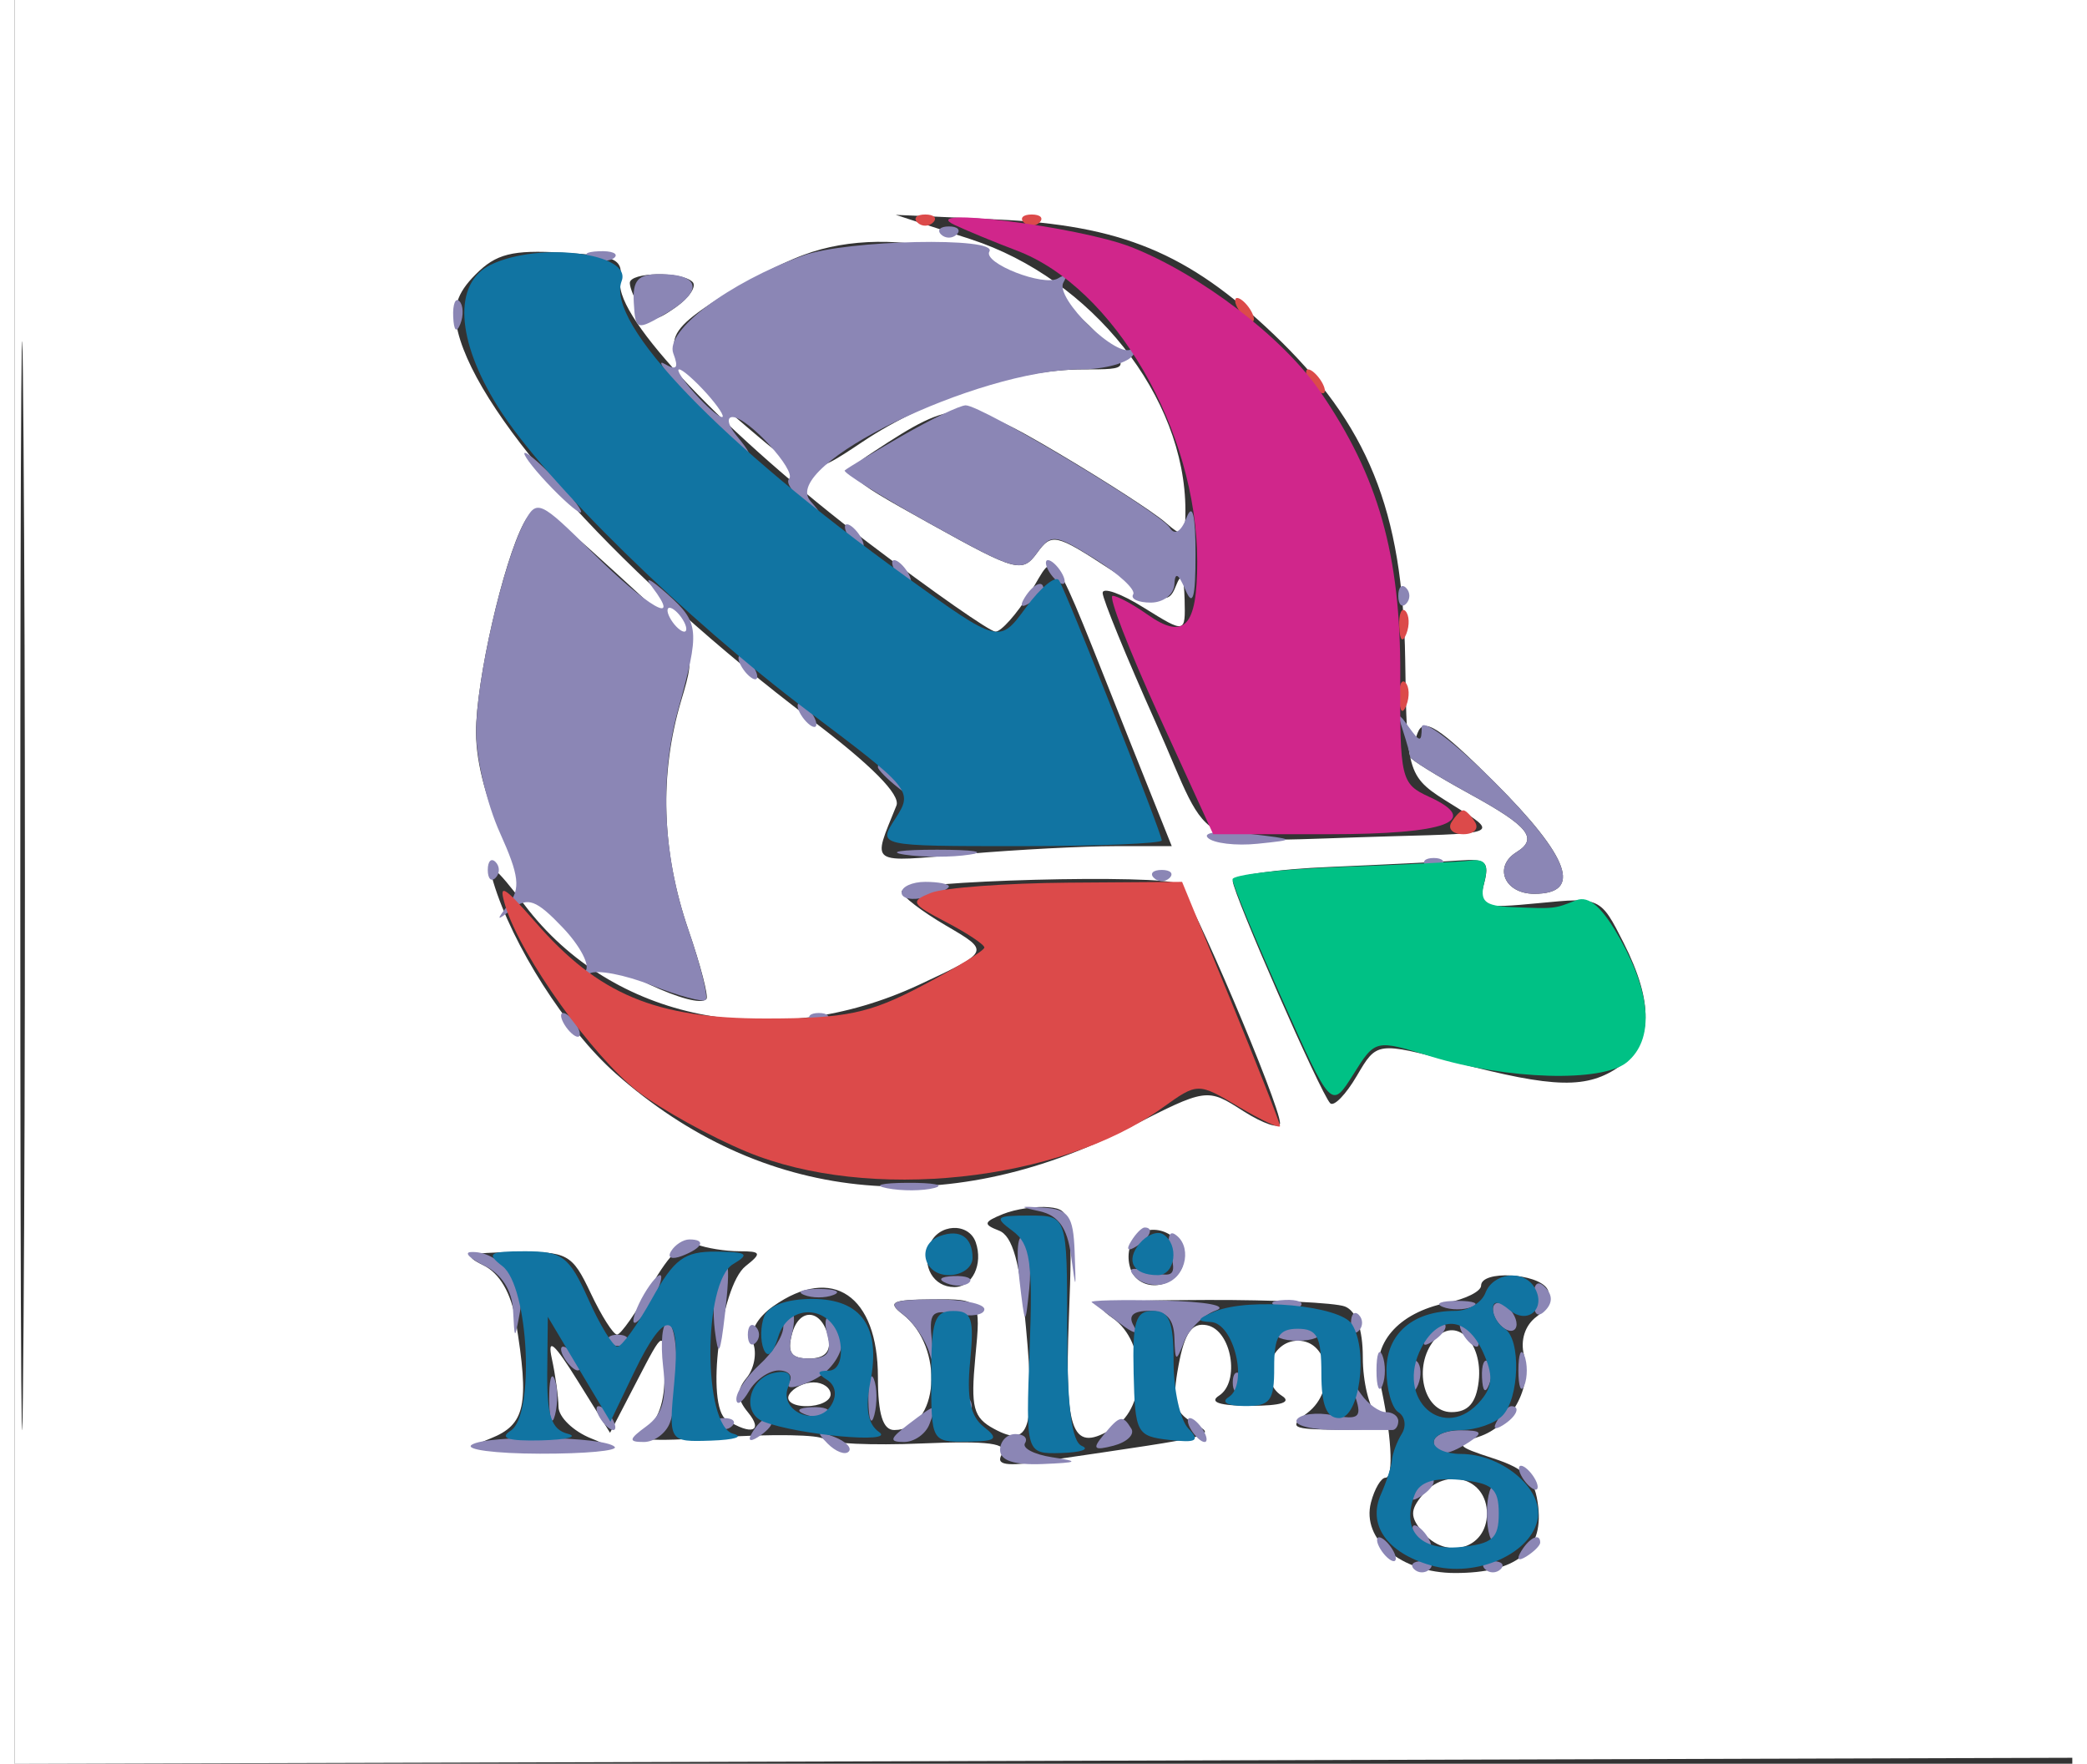 <?xml version="1.0" encoding="UTF-8"?>
<svg xmlns="http://www.w3.org/2000/svg" xmlns:xlink="http://www.w3.org/1999/xlink" width="71px" height="60px" viewBox="0 0 70 60" version="1.1">
<rect x="0" y="0" width="70" height="60" fill="#333333" stroke="none"/>
<g id="surface1">
<path style=" stroke:none;fill-rule:evenodd;fill:rgb(100%,100%,100%);fill-opacity:1;" d="M 0 30.004 L 0 60.004 L 35.102 59.902 L 70.199 59.797 L 70.305 29.898 L 70.406 0 L 0 0 L 0 30.004 M 0.191 30.203 C 0.191 46.703 0.242 53.395 0.301 45.07 C 0.363 36.75 0.363 23.25 0.301 15.07 C 0.242 6.895 0.191 13.703 0.191 30.203 M 32.52 8.137 C 36.645 9.48 39.828 13.5 39.828 17.363 C 39.828 18.285 39.77 18.316 39.125 17.754 C 38.734 17.418 37.105 16.363 35.5 15.414 C 32.332 13.539 31.992 13.539 29.227 15.363 C 28.086 16.117 28.086 16.117 31.168 17.832 C 34.062 19.441 34.277 19.5 34.777 18.816 C 35.277 18.125 35.414 18.156 37.266 19.367 C 39.008 20.512 39.254 20.574 39.496 19.953 C 39.695 19.445 39.777 19.57 39.801 20.406 C 39.828 21.551 39.828 21.551 38.418 20.676 C 37.645 20.191 37.012 19.965 37.012 20.172 C 37.012 20.375 37.82 22.352 38.809 24.562 C 40.852 29.141 39.801 28.637 46.969 28.445 C 50.488 28.352 50.488 28.352 48.926 27.387 C 47.363 26.418 47.363 26.418 47.305 22.43 C 47.227 17.359 46.043 14.434 42.812 11.355 C 39.918 8.598 37.648 7.66 33.391 7.465 L 29.973 7.309 L 32.52 8.137 M 26.836 8.672 C 25.992 8.984 24.586 9.723 23.707 10.309 C 21.793 11.586 21.902 11.973 24.918 14.531 C 26.973 16.281 26.973 16.281 28.855 15.023 C 31.055 13.555 34.074 12.566 36.355 12.566 C 37.965 12.566 37.965 12.566 36.785 11.312 C 34.305 8.684 29.914 7.516 26.836 8.672 M 15.676 9.34 C 15.035 9.984 14.883 10.484 15.078 11.285 C 15.809 14.254 20.762 19.695 27.082 24.469 C 29.137 26.02 30.148 27.039 29.996 27.406 C 29.172 29.457 29 29.34 32.379 29.051 C 34.109 28.902 36.387 28.785 37.441 28.785 L 39.363 28.785 L 37.945 25.238 C 35.102 18.109 35.48 18.676 34.539 20.172 C 34.086 20.895 33.559 21.488 33.367 21.488 C 33.18 21.488 31.234 20.129 29.047 18.469 C 24.199 14.789 20.43 10.824 20.602 9.586 C 20.707 8.805 20.504 8.703 18.625 8.594 C 16.926 8.496 16.375 8.633 15.676 9.34 M 20.926 9.629 C 20.93 9.797 21.09 10.184 21.285 10.492 C 21.582 10.969 21.766 10.961 22.484 10.457 C 22.949 10.129 23.207 9.738 23.062 9.594 C 22.695 9.223 20.918 9.254 20.926 9.629 M 17.32 17.797 C 16.617 19.117 15.688 23.184 15.695 24.918 C 15.699 27.09 17.23 30.312 19.012 31.887 C 20.305 33.027 23.164 34.359 23.531 33.988 C 23.613 33.91 23.336 32.84 22.914 31.617 C 22.008 28.969 21.926 26.34 22.672 23.84 C 23.219 22.012 23.219 22.012 20.48 19.512 C 17.949 17.199 17.707 17.07 17.32 17.797 M 47.727 24.934 C 47.586 25.305 47.473 25.672 47.473 25.75 C 47.473 25.832 48.375 26.391 49.484 27 C 51.504 28.105 51.84 28.523 51.094 28.988 C 50.293 29.484 50.684 30.406 51.695 30.406 C 53.348 30.406 52.906 29.168 50.344 26.609 C 48.441 24.715 47.934 24.391 47.727 24.934 M 16.281 30 C 16.926 32.152 18.754 35.016 20.438 36.512 C 25.395 40.906 31.629 41.57 37.879 38.375 C 40.559 37.004 40.559 37.004 41.801 37.801 C 42.484 38.234 43.047 38.422 43.047 38.211 C 43.047 37.59 39.98 30.387 39.586 30.078 C 39.125 29.719 30.172 29.957 30.176 30.328 C 30.18 30.484 30.859 31.004 31.684 31.488 C 33.191 32.367 33.191 32.367 30.777 33.496 C 25.785 35.828 20.336 34.73 17.348 30.789 C 16.336 29.457 16.059 29.25 16.281 30 M 44.754 29.492 C 42.93 29.566 41.438 29.781 41.438 29.969 C 41.438 30.379 44.43 37.207 44.754 37.531 C 44.879 37.656 45.285 37.238 45.66 36.598 C 46.34 35.438 46.34 35.438 49.02 36.141 C 52.395 37.027 53.504 37.051 54.621 36.262 C 55.73 35.48 55.766 34.109 54.734 32.07 C 53.949 30.523 53.945 30.52 51.855 30.723 C 49.871 30.914 49.773 30.879 49.988 30.059 C 50.18 29.32 50.055 29.203 49.145 29.273 C 48.555 29.316 46.582 29.414 44.754 29.492 M 33.621 41.301 C 32.961 41.57 32.938 41.652 33.484 41.863 C 33.949 42.043 34.199 42.934 34.402 45.141 C 34.727 48.633 34.531 49.266 33.32 48.609 C 32.609 48.227 32.52 47.879 32.68 46.176 C 32.871 44.188 32.871 44.188 31.219 44.203 C 29.84 44.211 29.672 44.297 30.207 44.707 C 31.652 45.832 31.449 48.648 29.922 48.648 C 29.535 48.648 29.367 48.109 29.367 46.852 C 29.367 44.07 27.82 43.016 25.809 44.434 C 25.25 44.828 24.98 45.328 25.125 45.703 C 25.254 46.043 25.152 46.57 24.898 46.875 C 24.555 47.293 24.566 47.582 24.941 48.039 C 25.484 48.695 25.07 48.844 24.215 48.301 C 23.5 47.844 24.004 43.762 24.863 43.074 C 25.426 42.629 25.398 42.566 24.648 42.566 C 24.184 42.566 23.527 42.461 23.195 42.332 C 22.781 42.172 22.289 42.625 21.652 43.75 C 21.141 44.656 20.617 45.402 20.492 45.402 C 20.367 45.402 19.961 44.766 19.594 43.988 C 18.961 42.648 18.809 42.57 17.004 42.594 C 15.387 42.617 15.223 42.688 15.945 43.043 C 16.496 43.312 16.891 43.988 17.047 44.941 C 17.516 47.797 17.375 48.461 16.191 48.934 C 15.234 49.312 15.465 49.375 17.902 49.375 C 20.34 49.375 20.57 49.312 19.613 48.934 C 19.004 48.691 18.504 48.207 18.5 47.859 C 18.496 47.516 18.395 46.773 18.273 46.215 C 18.113 45.48 18.355 45.691 19.152 46.973 L 20.254 48.742 L 21.172 46.973 C 22.09 45.203 22.09 45.203 22.109 46.703 C 22.121 47.703 21.891 48.352 21.422 48.656 C 20.887 49 21.496 49.055 23.988 48.895 C 25.785 48.777 27.379 48.805 27.531 48.957 C 27.68 49.109 29.172 49.176 30.844 49.105 C 33.148 49.008 33.812 49.098 33.586 49.469 C 33.359 49.84 33.723 49.895 35.047 49.699 C 41.129 48.805 40.875 48.871 40.074 48.395 C 39.453 48.027 39.367 47.672 39.594 46.449 C 39.801 45.336 40.051 44.984 40.555 45.082 C 41.398 45.242 41.703 47.012 40.969 47.48 C 40.621 47.703 41.004 47.824 42.039 47.824 C 43.086 47.824 43.461 47.703 43.105 47.48 C 42.312 46.973 42.711 45.609 43.656 45.609 C 44.738 45.609 44.969 47.309 43.984 48.059 C 43.32 48.566 43.426 48.625 45.039 48.637 C 46.43 48.645 46.719 48.539 46.344 48.164 C 46.078 47.895 45.863 47 45.863 46.18 C 45.863 45.215 45.645 44.598 45.254 44.445 C 44.918 44.316 42.812 44.215 40.57 44.223 C 36.844 44.238 36.574 44.289 37.359 44.844 C 38.512 45.656 38.535 47.852 37.398 48.566 C 35.984 49.453 35.711 48.793 35.863 44.848 C 35.996 41.391 35.953 41.145 35.199 41.07 C 34.758 41.023 34.047 41.129 33.621 41.301 M 31.129 42.344 C 30.848 43.082 31.258 43.785 31.965 43.785 C 32.578 43.785 32.953 43.008 32.695 42.262 C 32.453 41.57 31.406 41.625 31.129 42.344 M 37.961 42.363 C 37.824 42.727 37.902 43.223 38.137 43.461 C 38.75 44.078 39.91 43.512 39.754 42.676 C 39.574 41.742 38.285 41.516 37.961 42.363 M 49.887 43.734 C 49.887 43.93 49.363 44.191 48.727 44.32 C 47.051 44.66 46.145 45.719 46.438 46.988 C 46.836 48.73 46.93 50.27 46.637 50.27 C 46.484 50.27 46.262 50.648 46.141 51.109 C 45.812 52.375 47.168 53.512 49.004 53.512 C 51.07 53.512 52 52.773 51.832 51.266 C 51.723 50.309 51.418 49.977 50.305 49.613 C 49.031 49.199 48.988 49.137 49.801 48.879 C 50.906 48.523 51.637 47.215 51.348 46.105 C 51.215 45.594 51.383 45.078 51.777 44.789 C 52.133 44.527 52.293 44.102 52.137 43.844 C 51.805 43.305 49.887 43.207 49.887 43.734 M 26.441 45.391 C 26.277 46.016 26.418 46.215 27.02 46.215 C 27.547 46.215 27.773 45.988 27.688 45.539 C 27.496 44.535 26.688 44.438 26.441 45.391 M 48.297 45.582 C 47.555 46.484 47.926 48.039 48.879 48.039 C 49.445 48.039 49.719 47.73 49.805 46.992 C 49.961 45.641 48.996 44.734 48.297 45.582 M 26.352 47.434 C 26.215 47.656 26.477 47.836 26.93 47.836 C 27.387 47.836 27.758 47.656 27.758 47.434 C 27.758 47.211 27.496 47.027 27.18 47.027 C 26.859 47.027 26.488 47.211 26.352 47.434 M 47.891 50.859 C 47.469 51.371 47.469 51.602 47.891 52.113 C 48.695 53.094 50.086 52.695 50.086 51.488 C 50.086 50.277 48.695 49.879 47.891 50.859 "/>
<path style=" stroke:none;fill-rule:evenodd;fill:rgb(54.51%,52.549%,70.98%);fill-opacity:1;" d="M 31.512 7.973 C 31.66 8.121 31.902 8.121 32.051 7.973 C 32.195 7.824 32.078 7.703 31.781 7.703 C 31.488 7.703 31.367 7.824 31.512 7.973 M 26.836 8.691 C 24.293 9.609 22.113 11.25 22.406 12.023 C 22.598 12.527 22.52 12.617 22.094 12.371 C 21.781 12.191 22.238 12.801 23.113 13.723 C 24.652 15.352 25.559 16.031 24.539 14.797 C 24.266 14.461 24.211 14.188 24.422 14.188 C 24.938 14.188 26.613 16.02 26.344 16.289 C 26.227 16.41 26.449 16.75 26.844 17.051 C 27.445 17.512 27.48 17.508 27.07 17.043 C 26.012 15.844 32.742 12.566 36.258 12.566 C 37.09 12.566 37.898 12.34 38.059 12.062 C 38.219 11.781 38.195 11.695 38.008 11.863 C 37.562 12.27 35.355 10.133 35.68 9.605 C 35.816 9.383 35.734 9.32 35.496 9.469 C 35.016 9.766 32.926 8.949 33.16 8.555 C 33.461 8.051 28.301 8.16 26.836 8.691 M 19.637 8.789 C 19.926 8.906 20.273 8.895 20.41 8.758 C 20.543 8.625 20.305 8.527 19.879 8.547 C 19.41 8.566 19.316 8.66 19.637 8.789 M 21.062 10.301 C 21.117 11.25 21.152 11.258 22.207 10.633 C 23.441 9.898 23.324 9.324 21.945 9.324 C 21.203 9.324 21.016 9.531 21.062 10.301 M 14.918 10.777 C 14.938 11.25 15.031 11.344 15.16 11.023 C 15.277 10.73 15.262 10.379 15.129 10.246 C 14.996 10.109 14.898 10.348 14.918 10.777 M 23.133 13.379 C 23.531 13.824 23.949 14.188 24.062 14.188 C 24.172 14.188 23.934 13.824 23.535 13.379 C 23.133 12.934 22.715 12.566 22.605 12.566 C 22.496 12.566 22.73 12.934 23.133 13.379 M 30.172 14.836 C 29.176 15.41 28.305 15.938 28.238 16.004 C 28.168 16.074 29.492 16.898 31.18 17.836 C 34.047 19.434 34.281 19.496 34.77 18.824 C 35.262 18.145 35.367 18.152 36.758 19.02 C 37.562 19.523 38.145 20.062 38.051 20.219 C 37.953 20.375 38.223 20.5 38.648 20.5 C 39.078 20.5 39.438 20.223 39.453 19.879 C 39.473 19.445 39.586 19.504 39.828 20.066 C 40.082 20.664 40.172 20.34 40.172 18.852 C 40.172 17.512 40.07 17.09 39.867 17.609 C 39.68 18.094 39.461 18.223 39.293 17.949 C 38.977 17.43 32.887 13.781 32.352 13.789 C 32.148 13.793 31.168 14.262 30.172 14.836 M 18.102 16.418 C 18.625 16.977 19.141 17.434 19.25 17.434 C 19.359 17.434 19.027 16.977 18.504 16.418 C 17.984 15.863 17.469 15.406 17.359 15.406 C 17.25 15.406 17.582 15.863 18.102 16.418 M 17.34 17.758 C 16.617 19.121 15.688 23.168 15.699 24.918 C 15.703 25.816 16.066 27.355 16.508 28.332 C 17.164 29.789 17.215 30.227 16.801 30.766 C 16.363 31.332 16.379 31.352 16.93 30.918 C 17.457 30.504 17.746 30.613 18.645 31.555 C 19.238 32.18 19.586 32.844 19.418 33.031 C 19.246 33.219 19.309 33.258 19.555 33.117 C 19.805 32.977 20.754 33.156 21.672 33.52 C 22.59 33.883 23.418 34.105 23.508 34.012 C 23.602 33.918 23.336 32.84 22.914 31.617 C 22.051 29.098 21.93 26.477 22.562 24.172 C 23.316 21.438 23.297 21.184 22.207 20.211 C 21.625 19.688 21.387 19.578 21.684 19.965 C 22.734 21.348 21.523 20.648 19.664 18.805 C 17.871 17.023 17.758 16.973 17.34 17.758 M 28.363 18.242 C 28.5 18.465 28.703 18.648 28.812 18.648 C 28.922 18.648 28.902 18.465 28.766 18.242 C 28.629 18.02 28.426 17.836 28.316 17.836 C 28.203 17.836 28.227 18.02 28.363 18.242 M 29.973 19.461 C 30.109 19.684 30.309 19.863 30.422 19.863 C 30.531 19.863 30.512 19.684 30.375 19.461 C 30.238 19.238 30.035 19.055 29.922 19.055 C 29.812 19.055 29.836 19.238 29.973 19.461 M 35.199 19.461 C 35.34 19.684 35.539 19.863 35.652 19.863 C 35.762 19.863 35.738 19.684 35.602 19.461 C 35.465 19.238 35.266 19.055 35.152 19.055 C 35.043 19.055 35.062 19.238 35.199 19.461 M 34.359 20.332 C 34.18 20.621 34.246 20.691 34.535 20.512 C 34.789 20.352 35 20.141 35 20.043 C 35 19.707 34.645 19.867 34.359 20.332 M 47.07 20.27 C 47.07 20.566 47.191 20.688 47.336 20.539 C 47.484 20.391 47.484 20.148 47.336 20 C 47.191 19.852 47.07 19.973 47.07 20.27 M 22.328 21.082 C 22.465 21.305 22.668 21.488 22.777 21.488 C 22.887 21.488 22.867 21.305 22.73 21.082 C 22.594 20.859 22.391 20.676 22.281 20.676 C 22.168 20.676 22.191 20.859 22.328 21.082 M 24.742 22.703 C 24.879 22.926 25.082 23.109 25.191 23.109 C 25.301 23.109 25.281 22.926 25.145 22.703 C 25.008 22.48 24.805 22.297 24.695 22.297 C 24.582 22.297 24.605 22.48 24.742 22.703 M 26.754 24.324 C 26.891 24.547 27.094 24.73 27.203 24.73 C 27.312 24.73 27.293 24.547 27.156 24.324 C 27.02 24.102 26.816 23.918 26.707 23.918 C 26.594 23.918 26.617 24.102 26.754 24.324 M 47.23 24.863 C 47.363 25.273 47.473 25.672 47.473 25.75 C 47.473 25.832 48.375 26.391 49.484 27 C 51.504 28.105 51.84 28.523 51.094 28.988 C 50.293 29.484 50.684 30.406 51.695 30.406 C 53.359 30.406 52.902 29.164 50.289 26.555 C 48.961 25.23 47.871 24.414 47.867 24.742 C 47.863 25.258 47.805 25.258 47.426 24.73 C 47.066 24.223 47.031 24.246 47.23 24.863 M 29.367 26.098 C 29.367 26.184 29.684 26.504 30.07 26.809 C 30.711 27.312 30.723 27.297 30.223 26.656 C 29.699 25.98 29.367 25.766 29.367 26.098 M 40.59 28.5 C 40.777 28.688 41.543 28.781 42.289 28.703 C 43.617 28.566 43.609 28.555 41.949 28.359 C 41.016 28.246 40.402 28.312 40.59 28.5 M 30.273 29.074 C 30.883 29.168 31.879 29.168 32.484 29.074 C 33.094 28.98 32.598 28.906 31.379 28.906 C 30.164 28.906 29.664 28.98 30.273 29.074 M 16.094 29.594 C 16.094 29.891 16.211 30.012 16.359 29.863 C 16.508 29.715 16.508 29.473 16.359 29.324 C 16.211 29.176 16.094 29.297 16.094 29.594 M 48.008 29.461 C 48.156 29.609 48.398 29.609 48.543 29.461 C 48.691 29.312 48.57 29.188 48.277 29.188 C 47.98 29.188 47.859 29.312 48.008 29.461 M 38.754 29.863 C 38.902 30.012 39.145 30.012 39.293 29.863 C 39.438 29.715 39.316 29.594 39.023 29.594 C 38.727 29.594 38.605 29.715 38.754 29.863 M 30.172 30.367 C 30.172 30.57 30.535 30.641 30.977 30.523 C 31.418 30.406 31.781 30.242 31.781 30.156 C 31.781 30.07 31.418 30 30.977 30 C 30.535 30 30.172 30.164 30.172 30.367 M 18.707 34.863 C 18.844 35.086 19.047 35.27 19.156 35.27 C 19.266 35.27 19.246 35.086 19.109 34.863 C 18.973 34.641 18.77 34.461 18.66 34.461 C 18.547 34.461 18.57 34.641 18.707 34.863 M 27.09 34.73 C 27.234 34.879 27.477 34.879 27.625 34.73 C 27.773 34.582 27.652 34.461 27.355 34.461 C 27.062 34.461 26.941 34.582 27.09 34.73 M 29.676 40.422 C 30.176 40.52 30.898 40.516 31.285 40.414 C 31.668 40.312 31.258 40.234 30.375 40.238 C 29.488 40.242 29.176 40.324 29.676 40.422 M 34.875 41.207 C 35.504 41.348 35.809 41.77 35.934 42.695 C 36.105 43.941 36.109 43.938 36.059 42.566 C 36.012 41.359 35.855 41.141 35 41.082 C 34.16 41.027 34.141 41.047 34.875 41.207 M 34.176 43.492 C 34.371 45.16 34.379 45.168 34.516 43.832 C 34.594 43.082 34.504 42.309 34.316 42.121 C 34.129 41.934 34.066 42.547 34.176 43.492 M 37.98 42.227 C 37.801 42.516 37.867 42.582 38.156 42.402 C 38.621 42.113 38.777 41.758 38.441 41.758 C 38.344 41.758 38.137 41.969 37.98 42.227 M 39.324 42.633 C 39.52 43.383 39.422 43.473 38.625 43.262 C 37.965 43.09 37.824 43.145 38.133 43.453 C 38.371 43.695 38.852 43.781 39.195 43.648 C 39.883 43.383 40.047 42.348 39.461 41.984 C 39.262 41.859 39.199 42.148 39.324 42.633 M 22.332 42.562 C 22.191 42.793 22.352 42.859 22.707 42.723 C 23.406 42.453 23.535 42.164 22.953 42.164 C 22.746 42.164 22.465 42.344 22.332 42.562 M 15.992 43.062 C 16.555 43.336 16.918 43.898 16.953 44.555 C 17.008 45.609 17.008 45.609 17.191 44.617 C 17.375 43.637 16.457 42.535 15.512 42.594 C 15.277 42.609 15.492 42.82 15.992 43.062 M 23.895 43.547 C 23.773 43.863 23.742 44.637 23.82 45.27 C 23.938 46.207 24 46.102 24.164 44.695 C 24.367 42.922 24.277 42.543 23.895 43.547 M 21.32 44.188 C 21.086 44.637 20.98 45 21.094 45 C 21.203 45 21.488 44.637 21.723 44.188 C 21.961 43.742 22.062 43.379 21.953 43.379 C 21.844 43.379 21.559 43.742 21.32 44.188 M 31.707 43.656 C 31.996 43.773 32.344 43.758 32.477 43.625 C 32.609 43.488 32.375 43.395 31.949 43.41 C 31.48 43.43 31.387 43.527 31.707 43.656 M 51.668 44.188 C 51.668 44.715 51.805 44.852 52.062 44.59 C 52.324 44.328 52.324 44.051 52.062 43.789 C 51.805 43.527 51.668 43.664 51.668 44.188 M 26.852 44.051 C 27.129 44.164 27.582 44.164 27.859 44.051 C 28.137 43.941 27.91 43.848 27.355 43.848 C 26.805 43.848 26.578 43.941 26.852 44.051 M 30.227 44.719 C 30.586 44.996 30.988 45.582 31.117 46.023 C 31.25 46.484 31.293 46.336 31.211 45.672 C 31.09 44.648 31.184 44.539 32.031 44.703 C 32.559 44.805 32.988 44.73 32.988 44.539 C 32.988 44.348 32.219 44.195 31.277 44.203 C 29.832 44.215 29.668 44.293 30.227 44.719 M 36.641 44.301 C 36.734 44.367 37.16 44.688 37.59 45.012 C 38.078 45.387 38.262 45.418 38.07 45.102 C 37.867 44.762 38.043 44.594 38.598 44.594 C 39.18 44.594 39.434 44.867 39.453 45.508 C 39.48 46.34 39.508 46.352 39.785 45.637 C 39.953 45.211 40.438 44.734 40.863 44.582 C 41.309 44.422 40.535 44.277 39.055 44.242 C 37.633 44.211 36.543 44.234 36.641 44.301 M 42.973 44.465 C 43.262 44.582 43.609 44.57 43.742 44.434 C 43.875 44.301 43.637 44.203 43.215 44.223 C 42.746 44.242 42.648 44.336 42.973 44.465 M 48.578 44.457 C 48.855 44.57 49.309 44.57 49.582 44.457 C 49.859 44.344 49.633 44.254 49.082 44.254 C 48.527 44.254 48.301 44.344 48.578 44.457 M 50.289 44.547 C 50.289 44.77 50.469 45.066 50.691 45.203 C 50.91 45.34 51.094 45.27 51.094 45.047 C 51.094 44.824 50.91 44.531 50.691 44.391 C 50.469 44.254 50.289 44.324 50.289 44.547 M 26.148 45.141 C 26.148 45.441 25.789 46.016 25.344 46.418 C 24.902 46.824 24.547 47.352 24.551 47.598 C 24.559 47.84 24.75 47.723 24.977 47.332 C 25.199 46.941 25.66 46.621 25.992 46.621 C 26.324 46.621 26.488 46.805 26.348 47.031 C 26.203 47.266 26.531 47.238 27.129 46.965 C 28.137 46.5 28.52 45.273 27.797 44.82 C 27.594 44.695 27.527 44.957 27.641 45.406 C 27.801 46.02 27.656 46.215 27.039 46.215 C 26.422 46.215 26.277 46.02 26.434 45.406 C 26.551 44.961 26.535 44.594 26.398 44.594 C 26.262 44.594 26.148 44.84 26.148 45.141 M 45.461 45 C 45.461 45.297 45.582 45.418 45.727 45.27 C 45.875 45.121 45.875 44.879 45.727 44.73 C 45.582 44.582 45.461 44.703 45.461 45 M 22.059 46.488 C 22.188 47.598 22.043 48.113 21.496 48.516 C 20.883 48.965 20.871 49.055 21.402 49.055 C 21.754 49.055 22.148 48.766 22.285 48.414 C 22.641 47.48 22.582 45 22.207 45 C 22.031 45 21.965 45.668 22.059 46.488 M 24.941 45.406 C 24.941 45.703 25.062 45.824 25.211 45.676 C 25.359 45.527 25.359 45.285 25.211 45.137 C 25.062 44.988 24.941 45.109 24.941 45.406 M 42.906 45.305 C 42.805 45.473 43.137 45.609 43.648 45.609 C 44.16 45.609 44.496 45.473 44.391 45.305 C 44.289 45.137 43.957 45 43.648 45 C 43.344 45 43.008 45.137 42.906 45.305 M 48.035 45.469 C 47.859 45.758 47.926 45.828 48.215 45.648 C 48.676 45.359 48.836 45 48.5 45 C 48.402 45 48.195 45.211 48.035 45.469 M 49.281 45.406 C 49.418 45.629 49.621 45.812 49.73 45.812 C 49.844 45.812 49.82 45.629 49.684 45.406 C 49.547 45.184 49.344 45 49.234 45 C 49.125 45 49.145 45.184 49.281 45.406 M 20.25 45.676 C 20.398 45.824 20.637 45.824 20.785 45.676 C 20.934 45.527 20.812 45.406 20.516 45.406 C 20.223 45.406 20.102 45.527 20.25 45.676 M 18.707 46.215 C 18.844 46.438 19.047 46.621 19.156 46.621 C 19.266 46.621 19.246 46.438 19.109 46.215 C 18.973 45.992 18.77 45.812 18.66 45.812 C 18.547 45.812 18.57 45.992 18.707 46.215 M 46.328 46.621 C 46.328 47.18 46.418 47.406 46.531 47.129 C 46.641 46.852 46.641 46.395 46.531 46.113 C 46.418 45.836 46.328 46.062 46.328 46.621 M 51.156 46.621 C 51.156 47.18 51.246 47.406 51.359 47.129 C 51.469 46.852 51.469 46.395 51.359 46.113 C 51.246 45.836 51.156 46.062 51.156 46.621 M 47.504 46.859 C 47.523 47.332 47.617 47.426 47.746 47.102 C 47.863 46.809 47.848 46.461 47.715 46.324 C 47.582 46.191 47.484 46.43 47.504 46.859 M 49.918 46.859 C 49.938 47.332 50.031 47.426 50.16 47.102 C 50.277 46.809 50.262 46.461 50.129 46.324 C 49.996 46.191 49.898 46.43 49.918 46.859 M 18.184 47.637 C 18.191 48.305 18.281 48.527 18.383 48.133 C 18.484 47.738 18.477 47.191 18.367 46.918 C 18.258 46.645 18.176 46.965 18.184 47.637 M 29.043 47.637 C 29.051 48.305 29.141 48.527 29.246 48.133 C 29.348 47.738 29.34 47.191 29.23 46.918 C 29.121 46.645 29.035 46.965 29.043 47.637 M 41.438 47.027 C 41.438 47.324 41.559 47.445 41.707 47.297 C 41.852 47.148 41.852 46.906 41.707 46.758 C 41.559 46.609 41.438 46.73 41.438 47.027 M 45.629 47.582 C 45.832 48.215 45.707 48.309 44.852 48.145 C 44.289 48.035 43.734 48.105 43.617 48.297 C 43.496 48.492 44.137 48.648 45.035 48.648 C 45.934 48.648 46.758 48.648 46.867 48.648 C 46.977 48.648 47.07 48.512 47.07 48.344 C 47.07 48.176 46.883 48.039 46.652 48.039 C 46.422 48.039 46.043 47.766 45.809 47.434 C 45.461 46.934 45.426 46.961 45.629 47.582 M 32.184 47.836 C 32.184 48.137 32.305 48.258 32.453 48.109 C 32.598 47.961 32.598 47.715 32.453 47.566 C 32.305 47.418 32.184 47.539 32.184 47.836 M 19.914 48.242 C 20.051 48.465 20.254 48.648 20.363 48.648 C 20.473 48.648 20.453 48.465 20.316 48.242 C 20.18 48.02 19.977 47.836 19.867 47.836 C 19.754 47.836 19.777 48.02 19.914 48.242 M 26.879 48.113 C 27.168 48.23 27.516 48.219 27.648 48.082 C 27.781 47.949 27.547 47.852 27.121 47.871 C 26.652 47.891 26.559 47.984 26.879 48.113 M 30.398 48.457 C 29.766 48.941 29.738 49.055 30.254 49.055 C 30.605 49.055 30.996 48.781 31.121 48.445 C 31.402 47.711 31.379 47.711 30.398 48.457 M 50.449 48.305 C 50.273 48.598 50.34 48.664 50.629 48.484 C 51.09 48.195 51.25 47.836 50.914 47.836 C 50.816 47.836 50.609 48.047 50.449 48.305 M 23.871 48.512 C 24.016 48.66 24.258 48.66 24.406 48.512 C 24.555 48.363 24.434 48.242 24.137 48.242 C 23.844 48.242 23.723 48.363 23.871 48.512 M 25.105 48.711 C 24.926 49 24.996 49.07 25.281 48.891 C 25.539 48.73 25.746 48.52 25.746 48.422 C 25.746 48.082 25.391 48.242 25.105 48.711 M 37.039 48.82 C 36.648 49.293 36.711 49.355 37.387 49.18 C 37.84 49.059 38.109 48.801 37.988 48.602 C 37.695 48.121 37.594 48.145 37.039 48.82 M 40.027 48.648 C 40.164 48.871 40.367 49.055 40.477 49.055 C 40.59 49.055 40.566 48.871 40.43 48.648 C 40.293 48.426 40.094 48.242 39.98 48.242 C 39.871 48.242 39.891 48.426 40.027 48.648 M 15.551 49.148 C 15.293 49.312 16.34 49.449 17.867 49.453 C 19.398 49.457 20.543 49.352 20.41 49.219 C 20.055 48.859 16.086 48.805 15.551 49.148 M 27.652 49.105 C 27.926 49.383 28.25 49.508 28.371 49.383 C 28.496 49.258 28.273 49.031 27.875 48.879 C 27.305 48.656 27.258 48.703 27.652 49.105 M 33.523 49.324 C 33.523 49.688 34.004 49.844 34.965 49.805 C 36.191 49.754 36.242 49.719 35.293 49.574 C 34.684 49.48 34.266 49.266 34.371 49.094 C 34.477 48.922 34.328 48.785 34.043 48.785 C 33.758 48.785 33.523 49.027 33.523 49.324 M 48.277 49.055 C 48.277 49.562 48.703 49.562 49.484 49.055 C 49.973 48.734 49.914 48.66 49.18 48.656 C 48.684 48.652 48.277 48.832 48.277 49.055 M 51.293 50.27 C 51.43 50.492 51.633 50.676 51.742 50.676 C 51.852 50.676 51.832 50.492 51.695 50.27 C 51.559 50.047 51.355 49.863 51.246 49.863 C 51.137 49.863 51.156 50.047 51.293 50.27 M 47.633 50.738 C 47.457 51.027 47.523 51.098 47.812 50.918 C 48.273 50.629 48.434 50.27 48.098 50.27 C 48 50.27 47.793 50.48 47.633 50.738 M 50.086 51.488 C 50.086 52.113 50.223 52.539 50.387 52.438 C 50.555 52.336 50.691 51.906 50.691 51.488 C 50.691 51.066 50.555 50.641 50.387 50.535 C 50.223 50.434 50.086 50.859 50.086 51.488 M 47.672 52.297 C 47.809 52.52 48.012 52.703 48.121 52.703 C 48.234 52.703 48.211 52.52 48.074 52.297 C 47.938 52.074 47.734 51.891 47.625 51.891 C 47.516 51.891 47.535 52.074 47.672 52.297 M 46.465 52.703 C 46.602 52.926 46.805 53.109 46.914 53.109 C 47.027 53.109 47.004 52.926 46.867 52.703 C 46.73 52.48 46.527 52.297 46.418 52.297 C 46.309 52.297 46.328 52.48 46.465 52.703 M 51.254 52.766 C 51.078 53.055 51.145 53.125 51.434 52.945 C 51.688 52.785 51.898 52.574 51.898 52.477 C 51.898 52.137 51.543 52.297 51.254 52.766 M 47.605 53.379 C 47.754 53.527 47.996 53.527 48.141 53.379 C 48.289 53.23 48.168 53.109 47.875 53.109 C 47.578 53.109 47.457 53.23 47.605 53.379 M 50.02 53.379 C 50.168 53.527 50.406 53.527 50.555 53.379 C 50.703 53.23 50.582 53.109 50.289 53.109 C 49.992 53.109 49.871 53.23 50.02 53.379 "/>
<path style=" stroke:none;fill-rule:evenodd;fill:rgb(6.667%,45.49%,63.529%);fill-opacity:1;" d="M 16.191 9.008 C 14.91 9.633 15.012 11.566 16.445 13.848 C 18.039 16.379 22.781 21.027 27.035 24.227 C 30.508 26.84 30.566 26.91 29.965 27.84 C 29.348 28.785 29.348 28.785 34.188 28.785 C 36.848 28.785 39.023 28.695 39.023 28.59 C 39.023 28.34 35.805 20.195 35.531 19.746 C 35.418 19.559 34.914 19.973 34.41 20.656 C 33.496 21.906 33.496 21.906 30.324 19.621 C 24.004 15.066 20.098 11.008 20.648 9.562 C 21.016 8.605 17.836 8.211 16.191 9.008 M 33.949 41.875 C 34.555 42.324 34.641 42.926 34.527 45.93 C 34.398 49.461 34.398 49.461 35.602 49.43 C 36.266 49.41 36.586 49.305 36.309 49.191 C 35.953 49.047 35.805 47.844 35.805 45.168 C 35.805 41.352 35.805 41.352 34.52 41.352 C 33.371 41.352 33.312 41.406 33.949 41.875 M 31.48 42.047 C 30.668 42.34 30.902 43.379 31.781 43.379 C 32.223 43.379 32.586 43.117 32.586 42.793 C 32.586 42.09 32.16 41.801 31.48 42.047 M 38.266 42.305 C 37.777 42.898 38.055 43.379 38.891 43.379 C 39.488 43.379 39.625 42.332 39.07 41.988 C 38.871 41.867 38.512 42.008 38.266 42.305 M 16.594 43.074 C 17.488 43.762 17.703 48.145 16.871 48.672 C 16.473 48.926 16.793 49.027 17.902 49 C 18.789 48.977 19.195 48.875 18.809 48.773 C 18.262 48.629 18.105 48.168 18.117 46.695 L 18.137 44.797 L 19.199 46.578 L 20.266 48.363 L 21.074 46.68 C 22.156 44.43 22.672 44.559 22.438 47.027 C 22.246 49.055 22.246 49.055 23.695 49.008 C 24.492 48.98 24.828 48.875 24.441 48.773 C 23.41 48.504 23.41 43.609 24.441 43.004 C 25.023 42.66 24.926 42.59 23.863 42.578 C 22.781 42.57 22.438 42.82 21.676 44.188 C 21.18 45.082 20.652 45.812 20.504 45.812 C 20.359 45.812 19.91 45.082 19.512 44.188 C 18.863 42.742 18.633 42.566 17.363 42.566 C 16.141 42.566 16.031 42.641 16.594 43.074 M 50.031 43.988 C 49.902 44.32 49.445 44.594 49.012 44.594 C 47.57 44.594 46.668 45.371 46.668 46.613 C 46.668 47.258 46.852 47.906 47.074 48.043 C 47.301 48.184 47.352 48.516 47.188 48.777 C 47.023 49.043 46.875 49.438 46.855 49.664 C 46.836 49.887 46.668 50.41 46.48 50.832 C 46.016 51.871 46.68 52.82 48.172 53.25 C 49.719 53.699 51.645 52.84 51.82 51.625 C 51.965 50.605 50.57 49.461 49.191 49.461 C 48.688 49.461 48.277 49.277 48.277 49.055 C 48.277 48.832 48.691 48.648 49.199 48.648 C 49.711 48.648 50.344 48.43 50.609 48.164 C 51.195 47.574 51.25 45.551 50.691 45.203 C 50.469 45.066 50.289 44.758 50.289 44.52 C 50.289 44.238 50.48 44.254 50.855 44.566 C 51.484 45.094 52.129 44.492 51.695 43.785 C 51.32 43.172 50.293 43.297 50.031 43.988 M 25.496 44.785 C 25.371 45.109 25.363 45.613 25.48 45.898 C 25.613 46.223 25.797 46.066 25.973 45.484 C 26.344 44.25 27.906 44.414 28.09 45.711 C 28.164 46.258 28.004 46.625 27.688 46.629 C 27.289 46.633 27.277 46.711 27.637 46.941 C 27.93 47.129 27.984 47.469 27.777 47.805 C 27.312 48.566 25.992 48.023 26.309 47.195 C 26.477 46.75 26.344 46.602 25.852 46.699 C 24.977 46.867 24.707 48.066 25.477 48.363 C 26.652 48.816 29.984 49.121 29.41 48.719 C 29.023 48.449 28.93 47.922 29.105 47.035 C 29.48 45.145 28.816 44.188 27.129 44.188 C 26.262 44.188 25.637 44.418 25.496 44.785 M 40.832 44.613 C 40.219 44.867 40.184 44.949 40.688 44.973 C 41.477 45.004 41.98 47.09 41.301 47.527 C 41.027 47.699 41.254 47.828 41.844 47.832 C 42.715 47.836 42.852 47.66 42.848 46.52 C 42.844 45.473 43.008 45.203 43.648 45.203 C 44.312 45.203 44.453 45.473 44.453 46.723 C 44.453 47.805 44.629 48.242 45.059 48.242 C 45.746 48.242 46.059 45.957 45.496 45.051 C 45.102 44.414 42.027 44.125 40.832 44.613 M 31.18 46.824 C 31.18 49.035 31.188 49.055 32.387 49.043 C 33.41 49.031 33.496 48.953 32.965 48.535 C 32.512 48.18 32.383 47.555 32.504 46.316 C 32.645 44.848 32.562 44.594 31.926 44.598 C 31.289 44.598 31.18 44.926 31.18 46.824 M 38.066 46.723 C 38.113 48.754 38.172 48.859 39.273 48.984 C 40.207 49.09 40.336 49.016 39.93 48.598 C 39.652 48.312 39.426 47.297 39.426 46.336 C 39.426 44.949 39.281 44.594 38.723 44.594 C 38.133 44.594 38.023 44.945 38.066 46.723 M 47.867 45.828 C 46.922 47.602 48.652 49.133 49.895 47.621 C 50.285 47.148 50.301 46.766 49.953 46 C 49.402 44.785 48.461 44.707 47.867 45.828 M 47.625 50.852 C 47.168 52.055 47.785 52.762 49.18 52.629 C 50.273 52.52 50.488 52.336 50.488 51.488 C 50.488 50.641 50.273 50.453 49.18 50.344 C 48.277 50.258 47.793 50.414 47.625 50.852 "/>
<path style=" stroke:none;fill-rule:evenodd;fill:rgb(86.275%,29.02%,29.02%);fill-opacity:1;" d="M 30.707 7.566 C 30.855 7.715 31.098 7.715 31.246 7.566 C 31.395 7.418 31.273 7.297 30.977 7.297 C 30.684 7.297 30.562 7.418 30.707 7.566 M 34.328 7.566 C 34.477 7.715 34.719 7.715 34.867 7.566 C 35.012 7.418 34.895 7.297 34.598 7.297 C 34.305 7.297 34.184 7.418 34.328 7.566 M 41.637 10.539 C 41.773 10.762 41.977 10.945 42.086 10.945 C 42.199 10.945 42.176 10.762 42.039 10.539 C 41.902 10.316 41.699 10.137 41.59 10.137 C 41.48 10.137 41.5 10.316 41.637 10.539 M 44.051 12.973 C 44.188 13.195 44.391 13.379 44.5 13.379 C 44.613 13.379 44.59 13.195 44.453 12.973 C 44.316 12.75 44.113 12.566 44.004 12.566 C 43.895 12.566 43.914 12.75 44.051 12.973 M 47.102 21.316 C 47.121 21.789 47.215 21.887 47.344 21.562 C 47.461 21.27 47.445 20.922 47.312 20.785 C 47.18 20.652 47.082 20.891 47.102 21.316 M 47.102 23.75 C 47.121 24.223 47.215 24.316 47.344 23.996 C 47.461 23.703 47.445 23.352 47.312 23.219 C 47.18 23.082 47.082 23.324 47.102 23.75 M 48.879 27.973 C 48.742 28.195 48.922 28.379 49.281 28.379 C 49.641 28.379 49.82 28.195 49.684 27.973 C 49.547 27.75 49.367 27.566 49.281 27.566 C 49.195 27.566 49.016 27.75 48.879 27.973 M 16.699 30.84 C 17.219 32.527 19.676 35.957 21.203 37.133 C 22.008 37.75 23.676 38.672 24.91 39.184 C 29.047 40.898 35.527 40.211 39.047 37.684 C 40.25 36.824 40.25 36.824 41.648 37.656 C 42.418 38.113 43.047 38.406 43.047 38.305 C 43.047 38.207 42.297 36.297 41.383 34.062 L 39.715 30 L 35.852 30.027 C 33.723 30.043 31.621 30.199 31.18 30.371 C 30.449 30.66 30.492 30.746 31.684 31.367 C 32.402 31.742 32.988 32.133 32.988 32.234 C 32.988 32.336 32.039 32.922 30.875 33.531 C 29.086 34.477 28.273 34.648 25.547 34.648 C 21.805 34.648 19.859 33.836 17.715 31.371 C 16.613 30.109 16.445 30.02 16.699 30.84 "/>
<path style=" stroke:none;fill-rule:evenodd;fill:rgb(0%,75.686%,52.157%);fill-opacity:1;" d="M 45.156 29.492 C 43.109 29.566 41.434 29.754 41.43 29.914 C 41.426 30.074 42.184 31.898 43.109 33.973 C 44.789 37.742 44.789 37.742 45.539 36.551 C 46.289 35.355 46.289 35.355 48.188 35.941 C 50.766 36.734 54.016 36.828 54.852 36.133 C 55.766 35.371 55.688 33.859 54.633 31.969 C 54.016 30.863 53.559 30.457 53.125 30.625 C 52.375 30.922 52.391 30.918 50.945 30.859 C 50 30.82 49.828 30.664 50 30 C 50.152 29.414 50.027 29.211 49.547 29.273 C 49.18 29.32 47.203 29.418 45.156 29.492 "/>
<path style=" stroke:none;fill-rule:evenodd;fill:rgb(81.569%,14.902%,54.51%);fill-opacity:1;" d="M 31.984 7.656 C 32.426 7.863 33.367 8.25 34.078 8.52 C 37.398 9.766 40.23 14.641 40.23 19.102 C 40.23 21.328 39.793 21.793 38.531 20.902 C 38.039 20.555 37.508 20.27 37.352 20.27 C 37.195 20.27 37.902 22.094 38.918 24.324 L 40.773 28.379 L 44.699 28.379 C 48.715 28.379 49.918 27.934 48.125 27.109 C 47.16 26.668 47.121 26.508 47.137 22.953 C 47.152 18.887 46.395 16.199 44.41 13.316 C 43.145 11.473 40.328 9.324 37.977 8.402 C 36.184 7.703 30.578 7.004 31.984 7.656 "/>
</g>
</svg>
